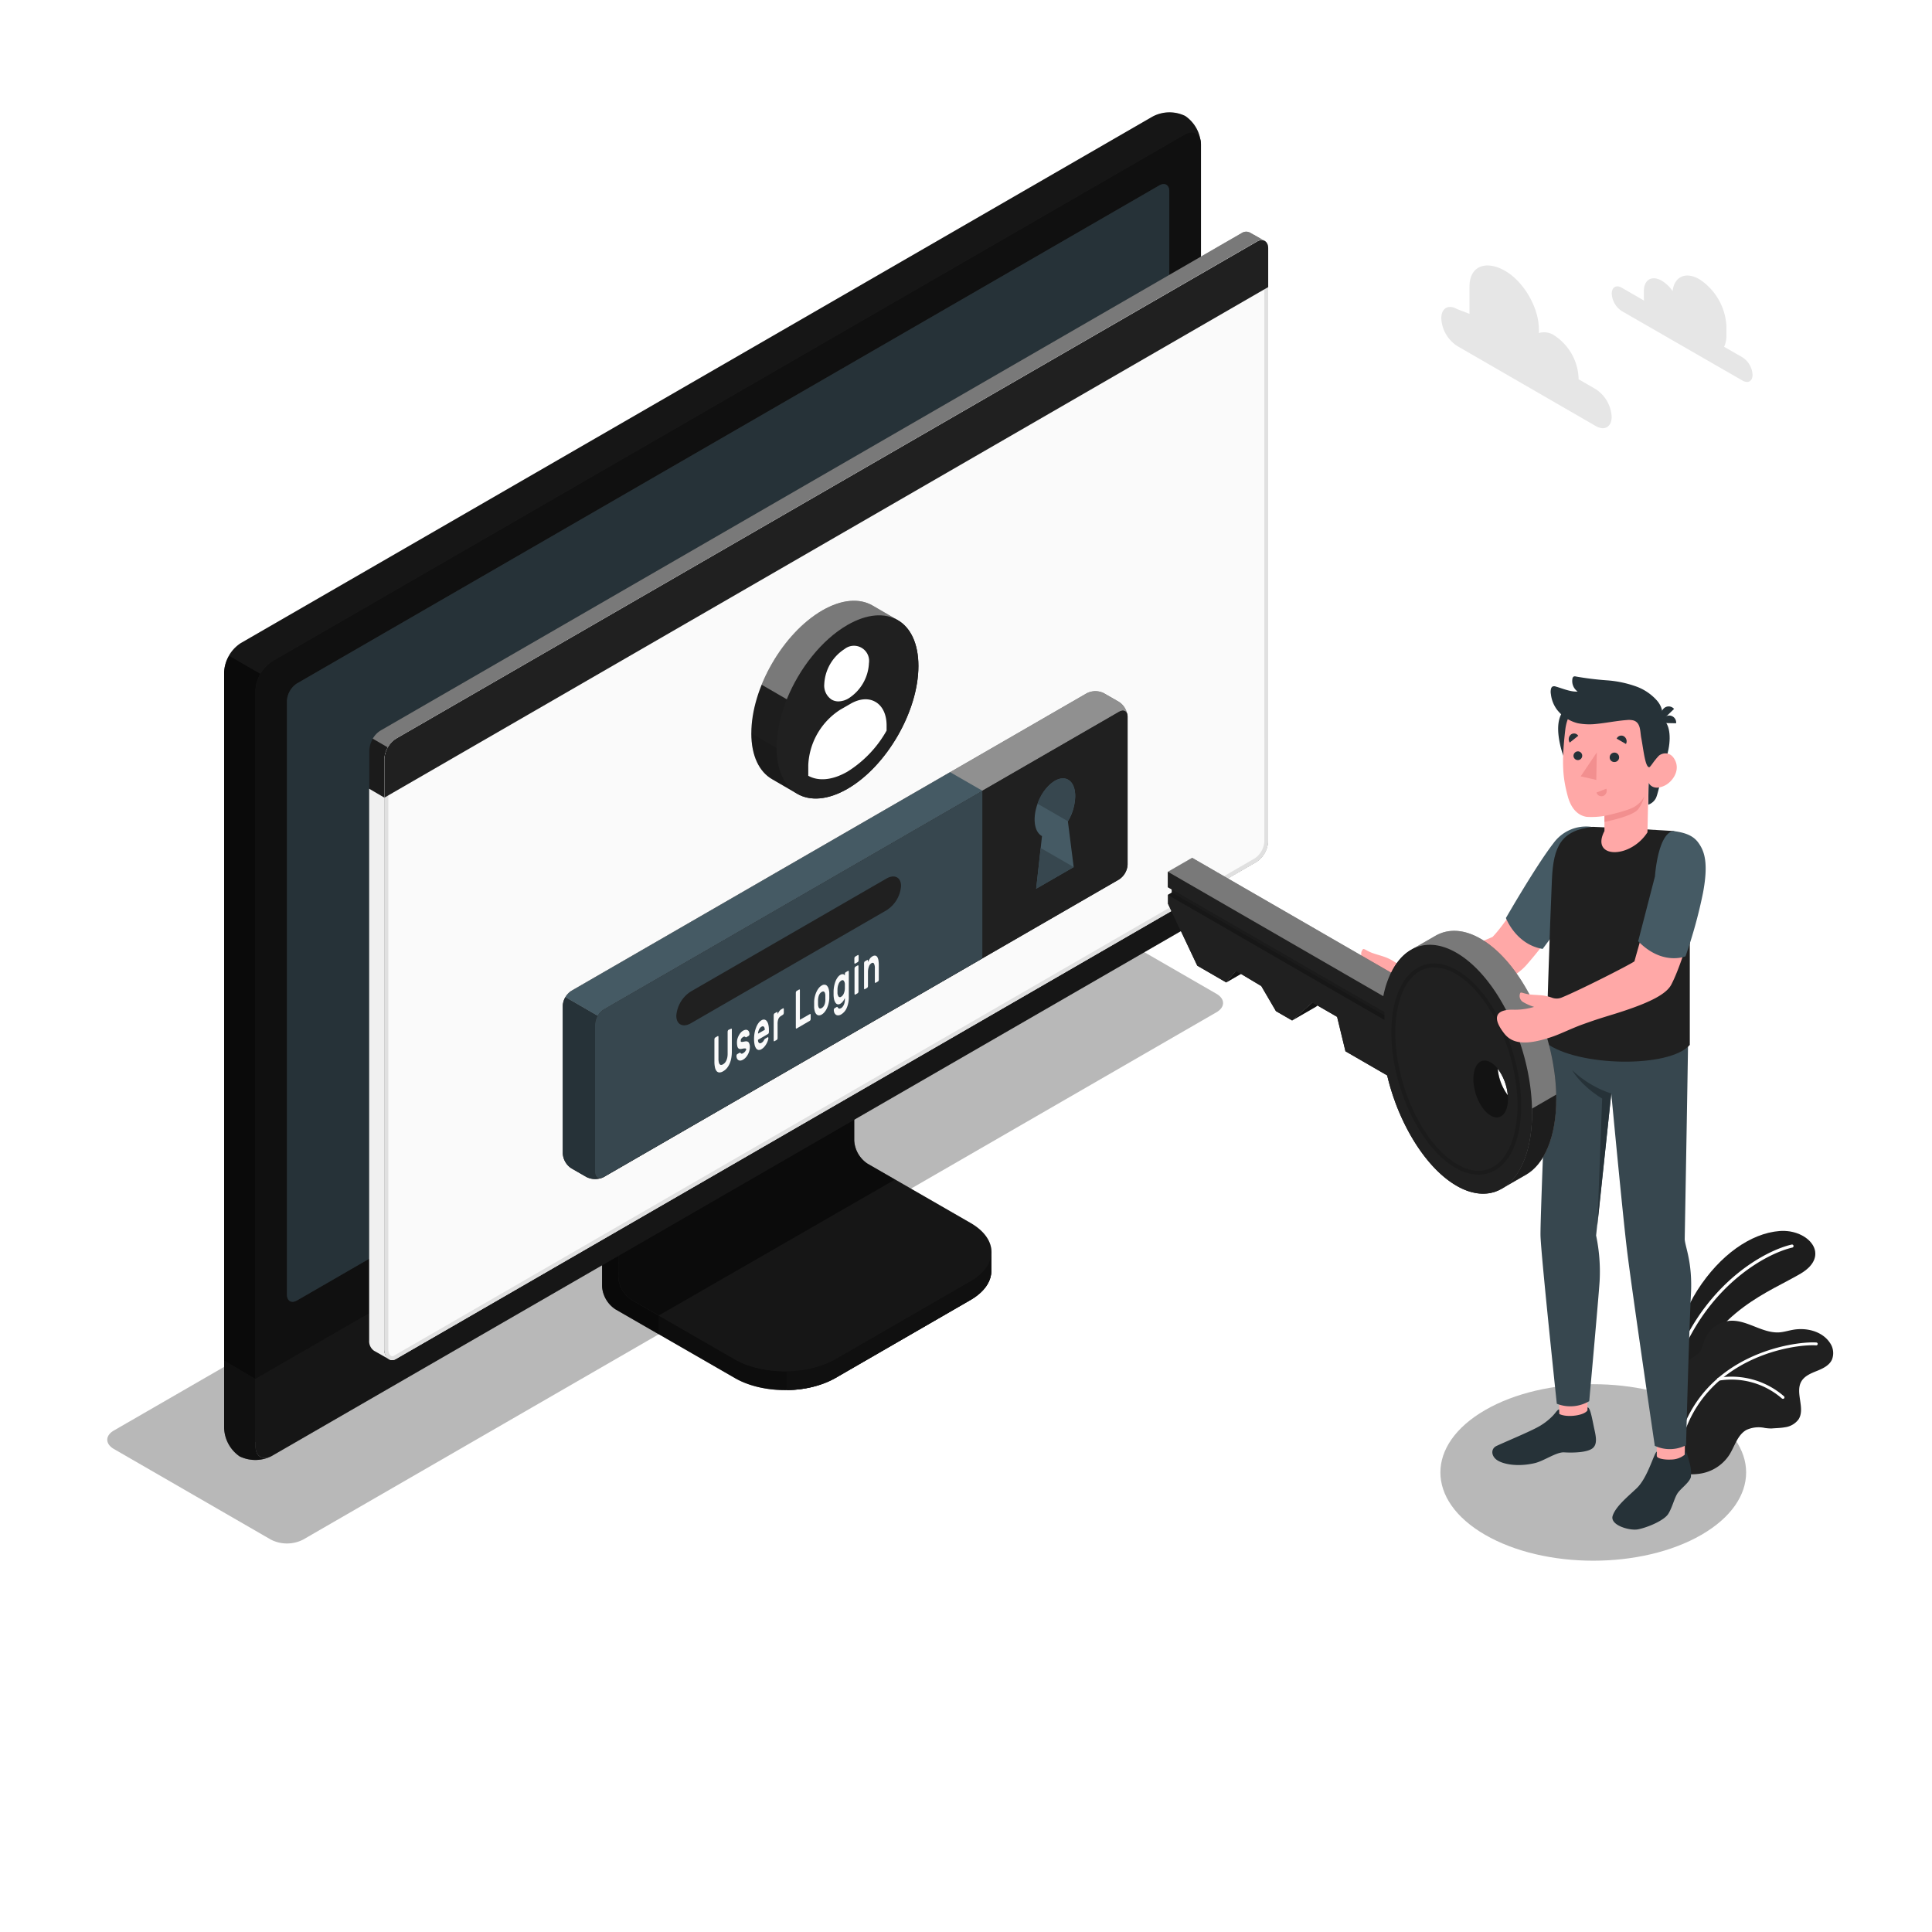 <svg class="animated" id="freepik_stories-login" xmlns="http://www.w3.org/2000/svg" viewBox="0 0 500 500" version="1.1"
>
    <style>svg#freepik_stories-login:not(.animated) .animable {opacity: 0;}svg#freepik_stories-login.animated
        #freepik--Clouds--inject-34 {animation: 1.5s Infinite linear floating;animation-delay: 0s;} @keyframes floating
        { 0% { opacity: 1; transform: translateY(0px); } 50% { transform: translateY(-10px); } 100% { opacity: 1;
        transform: translateY(0px); } }
    </style>
    <g id="freepik--Floor--inject-34" class="animable" style="transform-origin: 249.05px 350.02px;">
    </g>
    <g id="freepik--Shadow--inject-34" class="animable" style="transform-origin: 239.83px 318.325px; filter:blur(20px)">
        <path id="freepik--shadow--inject-34"
              d="M384.36,397.22c-15.45-8.92-15.45-23.38,0-32.3s40.5-8.92,55.95,0,15.45,23.38,0,32.3S399.81,406.14,384.36,397.22Z"
              style="fill: rgb(184, 184, 184); transform-origin: 412.335px 381.07px;" class="animable"></path>
        <path id="freepik--shadow--inject-34"
              d="M70.12,398.46,29.48,375c-2.29-1.32-2.29-3.47,0-4.79L265.87,233.73a9.17,9.17,0,0,1,8.29,0l40.65,23.46c2.29,1.32,2.29,3.47,0,4.79L78.42,398.46A9.19,9.19,0,0,1,70.12,398.46Z"
              style="fill: rgb(184, 184, 184); transform-origin: 172.145px 316.095px;" class="animable"></path>
    </g>
    <g id="freepik--Device--inject-34" class="animable" style="transform-origin: 184.405px 203.455px;">
        <g id="freepik--device--inject-34" class="animable" style="transform-origin: 184.405px 203.455px;">
            <path d="M216.2,356.64l34.94-20.2c3.6-2.08,5.4-4.8,5.4-7.53s0-4.86,0-4.86l-36.24-20.44a7.64,7.64,0,0,1-3.48-6V254.52l-61,35.26v43.07a7.7,7.7,0,0,0,3.48,6l30.84,17.76C197.32,360.8,209,360.8,216.2,356.64Z"
                  style="fill: #202020; transform-origin: 206.18px 307.138px;" id="elxq9nfr9iw3"
                  class="animable"></path>
            <g id="el2irvj6aj8b4">
                <g style="opacity: 0.6; transform-origin: 206.18px 307.138px;" class="animable" id="elldorx2yrn5i">
                    <path d="M216.2,356.64l34.94-20.2c3.6-2.08,5.4-4.8,5.4-7.53s0-4.86,0-4.86l-36.24-20.44a7.64,7.64,0,0,1-3.48-6V254.52l-61,35.26v43.07a7.7,7.7,0,0,0,3.48,6l30.84,17.76C197.32,360.8,209,360.8,216.2,356.64Z"
                          id="eluaacc3s7bu" class="animable" style="transform-origin: 206.18px 307.138px;"></path>
                </g>
            </g>
            <g id="elmvv8ck020po">
                <path d="M170.45,340.48v4.84l-11.18-6.45a7.67,7.67,0,0,1-3.47-6V289.78l11.62-6.71c.24,2.95.5,6,.75,9L160,296.77v33.65a7.63,7.63,0,0,0,3.48,6Z"
                      style="opacity: 0.3; transform-origin: 163.125px 314.195px;" class="animable"
                      id="el0qzzetwgru6b"></path>
            </g>
            <path d="M160,330.43a7.68,7.68,0,0,0,3.48,6l26.62,15.34c7.2,4.15,18.88,4.16,26.09,0l35-20.2c7.21-4.16,7.21-10.9,0-15.06l-26.64-15.34a7.69,7.69,0,0,1-3.47-6V261.51l-61,35.26Z"
                  style="fill: #202020; transform-origin: 208.299px 308.198px;" id="elt7uto8x4atc"
                  class="animable"></path>
            <g id="elhchg8sqbifd">
                <path d="M160,330.43a7.68,7.68,0,0,0,3.48,6l26.62,15.34c7.2,4.15,18.88,4.16,26.09,0l35-20.2c7.21-4.16,7.21-10.9,0-15.06l-26.64-15.34a7.69,7.69,0,0,1-3.47-6V261.51l-61,35.26Z"
                      style="opacity: 0.3; transform-origin: 208.299px 308.198px;" class="animable"
                      id="el9jowraqy23m"></path>
            </g>
            <g id="el2tajl6a694e">
                <path d="M231.6,305.28h0l-7.09-4.09a7.69,7.69,0,0,1-3.47-6V261.51l-61,35.26v33.66a7.68,7.68,0,0,0,3.48,6l7,4Z"
                      style="opacity: 0.5; transform-origin: 195.82px 300.97px;" class="animable"
                      id="eltcfwcizmp7"></path>
            </g>
            <path d="M256.55,324.06v4.86c0,2.73-1.81,5.44-5.4,7.53l-35,20.19a26.23,26.23,0,0,1-12.45,3.09v-4.84a26.23,26.23,0,0,0,12.45-3.09l35-20.21C254.74,329.52,256.55,326.79,256.55,324.06Z"
                  style="fill: #202020; transform-origin: 230.125px 341.895px;" id="elklstpjhvox"
                  class="animable"></path>
            <g id="ellp3bkf56hu">
                <path d="M256.55,324.06v4.86c0,2.73-1.81,5.44-5.4,7.53l-35,20.19a26.23,26.23,0,0,1-12.45,3.09v-4.84a26.23,26.23,0,0,0,12.45-3.09l35-20.21C254.74,329.52,256.55,326.79,256.55,324.06Z"
                      style="opacity: 0.5; transform-origin: 230.125px 341.895px;" class="animable"
                      id="elnrixlcr2njp"></path>
            </g>
            <path d="M62,372.26a9.35,9.35,0,0,0,8.43-.15l236-136.25a9.62,9.62,0,0,0,4.35-7.53V37.41A9.32,9.32,0,0,0,306.72,30a9.3,9.3,0,0,0-8.42.16L62.3,166.45A9.58,9.58,0,0,0,58,174V364.89A9.32,9.32,0,0,0,62,372.26Z"
                  style="fill: #202020; transform-origin: 184.39px 201.131px;" id="elryq3pwofw8d"
                  class="animable"></path>
            <path d="M70.46,372.1l236-136.25a9.59,9.59,0,0,0,4.35-7.53V37.41c0-2.77-1.95-3.9-4.35-2.51l-236,136.25a9.61,9.61,0,0,0-4.35,7.53V369.59C66.11,372.36,68.06,373.49,70.46,372.1Z"
                  style="fill: #202020; transform-origin: 188.46px 203.5px;" id="ela5ynr5s6md" class="animable"></path>
            <g id="elcutd2t0eyld">
                <path d="M70.46,372.1l236-136.25a9.59,9.59,0,0,0,4.35-7.53V37.41c0-2.77-1.95-3.9-4.35-2.51l-236,136.25a9.61,9.61,0,0,0-4.35,7.53V369.59C66.11,372.36,68.06,373.49,70.46,372.1Z"
                      style="opacity: 0.5; transform-origin: 188.46px 203.5px;" class="animable"
                      id="elg2pmxee97c"></path>
            </g>
            <path d="M69.82,377.06A9.34,9.34,0,0,1,62,376.9,9.32,9.32,0,0,1,58,369.51V352.13l8.15,4.72v17.38C66.1,376.76,67.71,377.91,69.82,377.06Z"
                  style="fill: #202020; transform-origin: 63.91px 364.985px;" id="el5frnsveen9t"
                  class="animable"></path>
            <g id="eltd34wqnvgie">
                <path d="M69.82,377.06A9.34,9.34,0,0,1,62,376.9,9.32,9.32,0,0,1,58,369.51V352.13l8.15,4.72v17.38C66.1,376.76,67.71,377.91,69.82,377.06Z"
                      style="opacity: 0.5; transform-origin: 63.91px 364.985px;" class="animable"
                      id="elff5q8gdief8"></path>
            </g>
            <path d="M66.1,356.85v17.38c0,2.77,2,3.89,4.35,2.51l236-136.25A9.62,9.62,0,0,0,310.8,233V215.54Z"
                  style="fill: #202020; transform-origin: 188.45px 296.435px;" id="elrt1evyvpxr"
                  class="animable"></path>
            <g id="el6dphtc2o9p">
                <path d="M66.11,356.81v17.42c0,2.77,2,3.89,4.35,2.51l236-136.25A9.62,9.62,0,0,0,310.8,233V215.54Z"
                      style="opacity: 0.3; transform-origin: 188.455px 296.435px;" class="animable"
                      id="elumelklr3rii"></path>
            </g>
            <path d="M74.26,335V181.39a5.75,5.75,0,0,1,2.6-4.52L300,48c1.44-.83,2.61-.16,2.61,1.5V203.19a5.76,5.76,0,0,1-2.61,4.52L76.87,336.55C75.43,337.38,74.26,336.7,74.26,335Z"
                  style="fill: #202020; transform-origin: 188.435px 192.273px;" id="elh3j290sgjiv"
                  class="animable"></path>
            <path d="M74.26,335V181.39a5.75,5.75,0,0,1,2.6-4.52L300,48c1.44-.83,2.61-.16,2.61,1.5V203.19a5.76,5.76,0,0,1-2.61,4.52L76.87,336.55C75.43,337.38,74.26,336.7,74.26,335Z"
                  style="fill: rgb(38, 50, 56); transform-origin: 188.435px 192.273px;" id="el2mbyjju6ocs"
                  class="animable"></path>
            <path d="M188.45,291.73a9,9,0,0,0-4.08,7.06c0,2.6,1.83,3.66,4.08,2.36a9,9,0,0,0,4.08-7.07C192.53,291.48,190.7,290.43,188.45,291.73Z"
                  style="fill: #202020; transform-origin: 188.45px 296.439px;" id="elzo4rdbr82i"
                  class="animable"></path>
            <g id="elrka6a4k2mt">
                <path d="M67.39,174.38a9.25,9.25,0,0,0-1.29,4.29V356.85L58,352.13V174a8.9,8.9,0,0,1,1.28-4.3Z"
                      style="opacity: 0.7; transform-origin: 62.695px 263.275px;" class="animable"
                      id="el0s9qv2opfr7"></path>
            </g>
            <g id="el3dw4st24i84">
                <path d="M310.76,36.69c-.31-2.24-2.12-3-4.31-1.79l-236,136.25a8.94,8.94,0,0,0-3.07,3.23l-8.16-4.71a9,9,0,0,1,3.08-3.23L298.3,30.2a9.32,9.32,0,0,1,8.43-.16A9.37,9.37,0,0,1,310.76,36.69Z"
                      style="opacity: 0.3; transform-origin: 184.99px 101.745px;" class="animable"
                      id="el5cud2vyq2y"></path>
            </g>
        </g>
    </g>
    <g id="freepik--Window--inject-34" class="animable" style="transform-origin: 211.872px 205.98px;">
        <g id="freepik--window--inject-34" class="animable" style="transform-origin: 211.872px 205.98px;">
            <g id="freepik--window--inject-34" class="animable" style="transform-origin: 211.872px 205.98px;">
                <g id="freepik--window--inject-34" class="animable" style="transform-origin: 211.872px 205.98px;">
                    <path d="M323.49,60.19a2.16,2.16,0,0,0-2.22.17L98.59,189a6.71,6.71,0,0,0-3,5.27V346.94a3,3,0,0,0,1.29,2.65c.49.27,3.11,1.79,3.89,2.21a1.75,1.75,0,0,0,1.76-.1L325.16,223.06a6.71,6.71,0,0,0,3-5.27V64.33a2.1,2.1,0,0,0-.94-2C326.72,62,324.05,60.52,323.49,60.19Z"
                          style="fill: #202020; transform-origin: 211.879px 205.976px;" id="elxvamb9shkqm"
                          class="animable"></path>
                    <path d="M102.48,191.16,325.17,62.57c1.68-1,3-.18,3,1.76V217.79a6.71,6.71,0,0,1-3,5.27L102.48,351.7c-1.68,1-3-.61-3-2.55V196.43A6.73,6.73,0,0,1,102.48,191.16Z"
                          style="fill: rgb(250, 250, 250); transform-origin: 213.825px 207.074px;" id="elfvcy3ahmoin"
                          class="animable"></path>
                    <path d="M326.53,63.15h0c.59,0,.68.74.68,1.18V217.79a5.68,5.68,0,0,1-2.55,4.4L102,350.83a1,1,0,0,1-.5.16c-.56,0-1-.86-1-1.84V196.43A5.74,5.74,0,0,1,103,192L325.67,63.43a1.77,1.77,0,0,1,.86-.28m0-1a2.8,2.8,0,0,0-1.36.42L102.48,191.16a6.73,6.73,0,0,0-3,5.27V349.15c0,1.54.86,2.84,2,2.84a2,2,0,0,0,1-.29L325.16,223.06a6.71,6.71,0,0,0,3-5.27V64.33c0-1.38-.68-2.18-1.68-2.18Z"
                          style="fill: rgb(224, 224, 224); transform-origin: 213.82px 207.07px;" id="el2g96inytnvw"
                          class="animable"></path>
                    <path d="M96.82,349.59c.33.17,2.7,1.52,3.74,2.12a3.11,3.11,0,0,1-1.12-2.56V206.4l-3.9-2.28V346.94A3,3,0,0,0,96.82,349.59Z"
                          style="fill: rgb(240, 240, 240); transform-origin: 98.047px 277.915px;" id="ellrkprr46jf"
                          class="animable"></path>
                    <path d="M328.21,64.3c0-1.92-1.37-2.7-3-1.73L102.48,191.16a6.73,6.73,0,0,0-3,5.27v10L328.21,74.3Z"
                          style="fill: #202020; transform-origin: 213.845px 134.291px;" id="elc1vve99w68t"
                          class="animable"></path>
                    <g id="elkfotuo9x4p">
                        <g style="opacity: 0.4; transform-origin: 211.84px 126.687px;" class="animable"
                           id="elua5zinq0lpe">
                            <path d="M325.17,62.57,102.48,191.15a6.25,6.25,0,0,0-2.14,2.27l-3.87-2.25A6,6,0,0,1,98.59,189L321.27,60.36a2.16,2.16,0,0,1,2.22-.18c.54.34,3.07,1.77,3.72,2.12A2.2,2.2,0,0,0,325.17,62.57Z"
                                  style="fill: rgb(255, 255, 255); transform-origin: 211.84px 126.687px;"
                                  id="elwrv1h2bvvib" class="animable"></path>
                        </g>
                    </g>
                    <g id="elr3hf1bsoo2s">
                        <path d="M95.54,204.13v-9.91a6.25,6.25,0,0,1,.93-3.05l3.88,2.24a6.08,6.08,0,0,0-.91,3v10Z"
                              style="opacity: 0.15; transform-origin: 97.945px 198.79px;" class="animable"
                              id="eluzgjj85tns"></path>
                    </g>
                </g>
            </g>
            <path d="M281.25,179.42l-133.37,77a4.91,4.91,0,0,0-2.23,3.85v38.24a4.91,4.91,0,0,0,2.23,3.85l3.89,2.24a4.94,4.94,0,0,0,4.46,0l133.35-77a4.93,4.93,0,0,0,2.23-3.86l0-38.25a4.91,4.91,0,0,0-2.23-3.85l-3.9-2.24A4.91,4.91,0,0,0,281.25,179.42Z"
                  style="fill: #202020; transform-origin: 218.73px 242.007px;" id="elk2fa4a271d"
                  class="animable"></path>
            <g id="el5y4z38y4059">
                <path d="M291.81,185.15c-.16-1.15-1.09-1.57-2.21-.92l-133.37,77a4.49,4.49,0,0,0-1.57,1.66l-8.35-4.82a4.57,4.57,0,0,1,1.56-1.64l133.38-77a4.91,4.91,0,0,1,4.45,0l3.9,2.24A5,5,0,0,1,291.81,185.15Z"
                      style="fill: rgb(255, 255, 255); opacity: 0.5; transform-origin: 219.06px 220.893px;"
                      class="animable" id="elm4k5ve2069"></path>
            </g>
            <path d="M155.85,304.79a5,5,0,0,1-4.07-.18l-3.9-2.24a4.93,4.93,0,0,1-2.23-3.85V260.28a4.63,4.63,0,0,1,.66-2.21l8.35,4.82a4.48,4.48,0,0,0-.66,2.19v38.25C154,304.6,154.8,305.19,155.85,304.79Z"
                  style="fill: rgb(38, 50, 56); transform-origin: 150.75px 281.604px;" id="elrylqnp0yhdc"
                  class="animable"></path>
            <path d="M156.23,261.23l133.37-77c1.23-.71,2.23-.14,2.23,1.28l0,38.25a4.93,4.93,0,0,1-2.23,3.86l-133.35,77c-1.23.71-2.23.13-2.23-1.29V265.09A4.93,4.93,0,0,1,156.23,261.23Z"
                  style="fill: #202020; transform-origin: 222.925px 244.424px;" id="el2u70z4szt4t"
                  class="animable"></path>
            <path d="M245.89,199.84l-98,56.59a4.57,4.57,0,0,0-1.56,1.64l8.35,4.82a4.49,4.49,0,0,1,1.57-1.66l98-56.58Z"
                  style="fill: rgb(69, 90, 100); transform-origin: 200.29px 231.365px;" id="elowmjpa1eqhr"
                  class="animable"></path>
            <path d="M254.23,204.65l-98,56.58a4.93,4.93,0,0,0-2.23,3.86v38.23c0,1.42,1,2,2.23,1.29l98-56.58Z"
                  style="fill: rgb(55, 71, 79); transform-origin: 204.115px 254.782px;" id="elmkl1kyqtafc"
                  class="animable"></path>
            <path d="M178.83,256.57l50.57-29.19c2.09-1.21,3.79-.35,3.79,1.92a8.13,8.13,0,0,1-3.8,6.3l-50.56,29.2c-2.09,1.21-3.8.35-3.8-1.92A8.16,8.16,0,0,1,178.83,256.57Z"
                  style="fill: #202020; transform-origin: 204.11px 246.09px;" id="elucdxbsu180g"
                  class="animable"></path>
            <path d="M189.19,266.24a.1.1,0,0,1,.15,0,.37.37,0,0,1,.06.23v5.69a9.54,9.54,0,0,1-.14,1.64,6.35,6.35,0,0,1-.42,1.44,5.11,5.11,0,0,1-.7,1.18,3.67,3.67,0,0,1-1,.83,1.85,1.85,0,0,1-1,.3,1,1,0,0,1-.7-.37,2.25,2.25,0,0,1-.42-1,6.91,6.91,0,0,1-.13-1.47v-5.7a.72.72,0,0,1,.06-.29.36.36,0,0,1,.15-.2l.63-.37a.11.11,0,0,1,.15,0,.35.35,0,0,1,.06.23v5.62a3.79,3.79,0,0,0,.09.92,1,1,0,0,0,.24.52.45.45,0,0,0,.37.16,1,1,0,0,0,.48-.16,2.16,2.16,0,0,0,.48-.39,2.37,2.37,0,0,0,.38-.6,3.77,3.77,0,0,0,.25-.8,5.28,5.28,0,0,0,.08-1v-5.63a.73.73,0,0,1,.07-.29.36.36,0,0,1,.15-.2Z"
                  style="fill: rgb(250, 250, 250); transform-origin: 187.145px 271.878px;" id="el5kx5yeeovxh"
                  class="animable"></path>
            <path d="M193.11,271.62a.36.36,0,0,0-.05-.21.22.22,0,0,0-.19-.07,1.37,1.37,0,0,0-.37,0l-.58.11a1.18,1.18,0,0,1-.57,0,.69.69,0,0,1-.36-.27,1.43,1.43,0,0,1-.19-.53,4.52,4.52,0,0,1,0-1.62,4.49,4.49,0,0,1,.32-.89,4.32,4.32,0,0,1,.5-.8,2.51,2.51,0,0,1,.68-.59,1.73,1.73,0,0,1,.69-.24.84.84,0,0,1,.51.11.83.83,0,0,1,.33.38,1.59,1.59,0,0,1,.13.59.49.49,0,0,1-.06.29.36.36,0,0,1-.15.2l-.6.35a.18.18,0,0,1-.18,0l-.13-.1a.33.33,0,0,0-.18-.07.82.82,0,0,0-.36.13,1.54,1.54,0,0,0-.41.36.87.87,0,0,0-.18.55.63.63,0,0,0,0,.23.23.23,0,0,0,.17.1,1,1,0,0,0,.33,0l.56-.1c.47-.09.79,0,1,.26a2.1,2.1,0,0,1,.29,1.23,3.51,3.51,0,0,1-.12.88,4.27,4.27,0,0,1-.34.9,3.8,3.8,0,0,1-.55.82,2.83,2.83,0,0,1-.73.61,1.63,1.63,0,0,1-.73.25.9.9,0,0,1-.53-.15.92.92,0,0,1-.34-.43,1.5,1.5,0,0,1-.12-.6.54.54,0,0,1,.06-.3.36.36,0,0,1,.15-.2l.6-.35c.08,0,.14-.05.18,0l.13.14a.3.3,0,0,0,.21.1.64.64,0,0,0,.39-.13,1.87,1.87,0,0,0,.48-.39,1.24,1.24,0,0,0,.17-.27A.6.6,0,0,0,193.11,271.62Z"
                  style="fill: rgb(250, 250, 250); transform-origin: 192.332px 270.493px;" id="elpm4q5rxdh6g"
                  class="animable"></path>
            <path d="M195.15,268.91a8.93,8.93,0,0,1,.13-1.55,7.46,7.46,0,0,1,.39-1.41,4.8,4.8,0,0,1,.6-1.15,2.57,2.57,0,0,1,.8-.75,1.09,1.09,0,0,1,.79-.17,1,1,0,0,1,.6.41,2.5,2.5,0,0,1,.39.9,5.58,5.58,0,0,1,.14,1.28v.62a.6.6,0,0,1-.07.3.36.36,0,0,1-.15.2l-2.6,1.51a1.56,1.56,0,0,0,.07.52.65.65,0,0,0,.2.29.42.42,0,0,0,.29.09.82.82,0,0,0,.34-.12,1.45,1.45,0,0,0,.4-.32,1.83,1.83,0,0,0,.26-.38,2.65,2.65,0,0,1,.14-.23.64.64,0,0,1,.15-.13l.62-.36a.12.12,0,0,1,.15,0,.28.28,0,0,1,.06.23,1.93,1.93,0,0,1-.12.57,4.34,4.34,0,0,1-.34.8,4.59,4.59,0,0,1-.56.82,3,3,0,0,1-.76.65,1.21,1.21,0,0,1-.8.19,1,1,0,0,1-.6-.42,2.65,2.65,0,0,1-.39-1A6.8,6.8,0,0,1,195.15,268.91Zm1.92-3.19a1.17,1.17,0,0,0-.39.34,1.92,1.92,0,0,0-.27.46,3.39,3.39,0,0,0-.17.51,3.27,3.27,0,0,0-.07.48l1.76-1a2.9,2.9,0,0,0-.06-.41.66.66,0,0,0-.14-.33.38.38,0,0,0-.26-.16A.6.6,0,0,0,197.07,265.72Z"
                  style="fill: rgb(250, 250, 250); transform-origin: 197.07px 267.796px;" id="elxs7w23pis3s"
                  class="animable"></path>
            <path d="M202.13,262.93a1.61,1.61,0,0,0-.68.76,3.44,3.44,0,0,0-.21,1.32v3.61a.73.73,0,0,1-.06.3.36.36,0,0,1-.15.2l-.59.34a.1.1,0,0,1-.15,0,.37.37,0,0,1-.06-.23v-6.47a.8.8,0,0,1,.06-.3.41.41,0,0,1,.15-.2l.59-.34a.11.11,0,0,1,.15,0,.32.32,0,0,1,.06.22v.32a4.12,4.12,0,0,1,.44-.76,1.82,1.82,0,0,1,.6-.53l.36-.21a.1.1,0,0,1,.14,0,.37.37,0,0,1,.07.23v.91a.73.73,0,0,1-.07.3.41.41,0,0,1-.14.2Z"
                  style="fill: rgb(250, 250, 250); transform-origin: 201.54px 265.213px;" id="ellz1y9z0acl"
                  class="animable"></path>
            <path d="M209.59,262.45a.1.1,0,0,1,.15,0,.37.37,0,0,1,.06.23v1a.8.8,0,0,1-.06.3.52.52,0,0,1-.15.19l-3.42,2a.11.11,0,0,1-.15,0,.34.34,0,0,1-.06-.22v-9a.8.8,0,0,1,.06-.3.38.38,0,0,1,.15-.19l.63-.37a.11.11,0,0,1,.15,0,.34.34,0,0,1,.06.22v7.61Z"
                  style="fill: rgb(250, 250, 250); transform-origin: 207.88px 261.13px;" id="elcj08ho3czlt"
                  class="animable"></path>
            <path d="M212.66,255.05a1.2,1.2,0,0,1,.77-.21.92.92,0,0,1,.61.3,1.92,1.92,0,0,1,.4.74,4.28,4.28,0,0,1,.18,1.09c0,.08,0,.19,0,.32v.77c0,.12,0,.23,0,.32a7,7,0,0,1-.18,1.29,6.26,6.26,0,0,1-.4,1.2,4.46,4.46,0,0,1-.61,1,2.76,2.76,0,0,1-.77.69,1.31,1.31,0,0,1-.78.21.91.91,0,0,1-.6-.3,1.7,1.7,0,0,1-.4-.73,4.28,4.28,0,0,1-.18-1.09c0-.08,0-.18,0-.31v-.77c0-.13,0-.24,0-.32a6.35,6.35,0,0,1,.17-1.3,6.62,6.62,0,0,1,.41-1.21,4.83,4.83,0,0,1,.6-1A2.66,2.66,0,0,1,212.66,255.05Zm.94,2.58a2,2,0,0,0-.11-.65.62.62,0,0,0-.22-.32.43.43,0,0,0-.29-.07.87.87,0,0,0-.32.13,1.41,1.41,0,0,0-.32.24,1.79,1.79,0,0,0-.29.4,2.19,2.19,0,0,0-.22.58,4,4,0,0,0-.12.78c0,.08,0,.17,0,.28v.71c0,.11,0,.2,0,.26a2.36,2.36,0,0,0,.12.65.61.61,0,0,0,.22.32.37.37,0,0,0,.29.06.9.9,0,0,0,.32-.12,1.67,1.67,0,0,0,.32-.24,2.17,2.17,0,0,0,.29-.4,2.6,2.6,0,0,0,.22-.58,3.57,3.57,0,0,0,.11-.78,2.18,2.18,0,0,0,0-.28v-.7A2.1,2.1,0,0,0,213.6,257.63Z"
                  style="fill: rgb(250, 250, 250); transform-origin: 212.66px 258.804px;" id="elop4o5e37szf"
                  class="animable"></path>
            <path d="M217.68,260.9a1.42,1.42,0,0,0,.34-.29,2.45,2.45,0,0,0,.31-.46,3.08,3.08,0,0,0,.23-.63,3,3,0,0,0,.09-.75v-.51c0,.1-.1.22-.17.36a3,3,0,0,1-.24.42,4,4,0,0,1-.34.4,1.76,1.76,0,0,1-.43.33.92.92,0,0,1-.71.14,1,1,0,0,1-.54-.41,2.72,2.72,0,0,1-.35-.84,5.75,5.75,0,0,1-.14-1.15c0-.13,0-.29,0-.48s0-.35,0-.49a8.45,8.45,0,0,1,.14-1.31,7.89,7.89,0,0,1,.35-1.25,5,5,0,0,1,.54-1,2.28,2.28,0,0,1,.71-.68,1.41,1.41,0,0,1,.43-.17.93.93,0,0,1,.34,0,.62.62,0,0,1,.24.13.91.91,0,0,1,.17.17v-.32a.8.8,0,0,1,.06-.3.38.38,0,0,1,.15-.19l.59-.35a.11.11,0,0,1,.15,0,.37.37,0,0,1,.07.23V258a6.86,6.86,0,0,1-.53,2.84,3.63,3.63,0,0,1-1.46,1.7,1.54,1.54,0,0,1-.74.23,1,1,0,0,1-.59-.15,1.35,1.35,0,0,1-.4-.48,2,2,0,0,1-.16-.72.54.54,0,0,1,.06-.3.36.36,0,0,1,.15-.2l.53-.3a.13.13,0,0,1,.19,0,1,1,0,0,1,.13.17.47.47,0,0,0,.28.22C217.25,261.1,217.43,261,217.68,260.9Zm-.94-4.85q0,.4,0,.78a1.7,1.7,0,0,0,.32,1.12.49.49,0,0,0,.64,0,1.72,1.72,0,0,0,.65-.78,3.62,3.62,0,0,0,.3-1.32c0-.15,0-.33,0-.54s0-.39,0-.52a1.53,1.53,0,0,0-.3-1,.48.48,0,0,0-.65,0,1.73,1.73,0,0,0-.64.77A3.83,3.83,0,0,0,216.74,256.05Z"
                  style="fill: rgb(250, 250, 250); transform-origin: 217.701px 257.006px;" id="eletgihvp6vkr"
                  class="animable"></path>
            <path d="M222,247.17a.11.11,0,0,1,.14,0,.32.32,0,0,1,.07.23v1.09a.66.66,0,0,1-.07.3.43.43,0,0,1-.14.19l-.67.39a.1.1,0,0,1-.15,0,.29.29,0,0,1-.07-.22v-1.09a.66.66,0,0,1,.07-.3.38.38,0,0,1,.15-.19Zm.17,9.39a.72.72,0,0,1-.06.29.49.49,0,0,1-.15.2l-.6.34a.09.09,0,0,1-.14,0,.32.32,0,0,1-.07-.23v-6.47a.66.66,0,0,1,.07-.3.47.47,0,0,1,.14-.2l.6-.34a.11.11,0,0,1,.15,0,.34.34,0,0,1,.06.22Z"
                  style="fill: rgb(250, 250, 250); transform-origin: 221.66px 252.284px;" id="ely3lnglbxpsl"
                  class="animable"></path>
            <path d="M227.43,253.51a.8.8,0,0,1-.06.3.38.38,0,0,1-.15.19l-.6.35a.1.1,0,0,1-.14,0,.32.32,0,0,1-.07-.23v-3.52a2.45,2.45,0,0,0-.22-1.21c-.14-.25-.36-.29-.67-.11a1.64,1.64,0,0,0-.65.87,4.2,4.2,0,0,0-.24,1.47v3.53a.8.8,0,0,1-.06.3.36.36,0,0,1-.15.2l-.59.34a.1.1,0,0,1-.15,0,.32.32,0,0,1-.06-.22v-6.47a.73.73,0,0,1,.06-.3.36.36,0,0,1,.15-.2l.59-.34a.1.1,0,0,1,.15,0,.37.37,0,0,1,.06.23V249a5.15,5.15,0,0,1,.48-.87,1.88,1.88,0,0,1,.65-.61,1.09,1.09,0,0,1,.79-.2.81.81,0,0,1,.52.41,2.54,2.54,0,0,1,.28.87,9,9,0,0,1,.08,1.2Z"
                  style="fill: rgb(250, 250, 250); transform-origin: 225.524px 251.667px;" id="el623ry4c6oup"
                  class="animable"></path>
            <path d="M277.87,224.4,268.16,230l1.51-13.62c-1.17-.62-1.91-2.13-1.91-4.3,0-3.87,2.36-8.36,5.26-10s5.25.1,5.25,4a13.26,13.26,0,0,1-1.9,6.5Z"
                  style="fill: rgb(69, 90, 100); transform-origin: 273.015px 215.732px;" id="elzd0h0xtwf7m"
                  class="animable"></path>
            <polygon points="277.88 224.4 269.33 219.47 268.16 230.01 277.88 224.4"
                     style="fill: rgb(55, 71, 79); transform-origin: 273.02px 224.74px;" id="eljhp860euv1"
                     class="animable"></polygon>
            <path d="M273,202.05a11.45,11.45,0,0,0-4.48,5.95l7.83,4.52h0a13.26,13.26,0,0,0,1.9-6.5C278.27,202.15,275.92,200.38,273,202.05Z"
                  style="fill: rgb(55, 71, 79); transform-origin: 273.385px 206.971px;" id="elbe2cmo8wk06"
                  class="animable"></path>
            <path d="M225.8,156.7c-3.33-1.92-7.92-1.65-13,1.28-10.14,5.86-18.36,20.09-18.36,31.8,0,5.88,2.08,10,5.42,11.9l6.47,3.76c3.32,1.92,7.91,1.64,13-1.29,10.14-5.85,18.36-20.09,18.36-31.8,0-5.85-2.06-10-5.38-11.87"
                  style="fill: #202020; transform-origin: 216.065px 181.068px;" id="el9r7bvza91in"
                  class="animable"></path>
            <path d="M219.32,161.75c-10.14,5.86-18.36,20.1-18.36,31.8s8.22,16.46,18.36,10.6,18.37-20.09,18.36-31.8S229.45,155.9,219.32,161.75Z"
                  style="fill: #202020; transform-origin: 219.32px 182.951px;" id="elrnkft9jgolh"
                  class="animable"></path>
            <path d="M229.45,187.73v1.34a29.53,29.53,0,0,1-10.13,10.62c-3.95,2.27-7.52,2.52-10.14,1.07V198a18,18,0,0,1,8.26-14.31l2.67-1.54c2.36-1.36,4.66-1.54,6.46-.49S229.45,184.92,229.45,187.73Z"
                  style="fill: #202020; transform-origin: 219.315px 191.324px;" id="elmvj1lpxonx"
                  class="animable"></path>
            <g id="el492vnl8fmt2">
                <path d="M225.8,156.7l6.5,3.78c-3.32-1.93-7.91-1.66-13,1.27-6.64,3.84-12.46,11.27-15.68,19.23l-6.51-3.77c3.23-8,9-15.39,15.68-19.23C217.89,155.06,222.48,154.78,225.8,156.7Z"
                      style="fill: rgb(255, 255, 255); opacity: 0.4; transform-origin: 214.705px 168.229px;"
                      class="animable" id="elhhblcg2fg"></path>
            </g>
            <g id="el3mzee2zm1v2">
                <path d="M206.1,205.29l-6.23-3.61c-3.34-1.9-5.42-6-5.42-11.9l6.51,3.78C201,199.26,202.92,203.32,206.1,205.29Z"
                      style="opacity: 0.2; transform-origin: 200.275px 197.535px;" class="animable"
                      id="ele1apszxunz4"></path>
            </g>
            <g id="ellcmynhk4fz">
                <path d="M197.13,177.21l6.51,3.77A34.11,34.11,0,0,0,201,193.55h0l-6.51-3.78A34.23,34.23,0,0,1,197.13,177.21Z"
                      style="opacity: 0.1; transform-origin: 199.065px 185.38px;" class="animable"
                      id="elk782kf2kmt"></path>
            </g>
            <path d="M217,181.52a3.49,3.49,0,0,1-1.77-.46,4.33,4.33,0,0,1-1.91-4,11.42,11.42,0,0,1,5.24-9.08h0a3.92,3.92,0,0,1,6.32,3.66,11.44,11.44,0,0,1-5.24,9.08A5.29,5.29,0,0,1,217,181.52Z"
                  style="fill: rgb(255, 255, 255); transform-origin: 219.114px 174.322px;" id="elf93ntblibxs"
                  class="animable"></path>
            <path d="M226.57,181.65c-1.8-1.05-4.1-.87-6.46.49l-2.67,1.54A18,18,0,0,0,209.18,198v2.77c2.62,1.45,6.19,1.2,10.14-1.07a29.53,29.53,0,0,0,10.13-10.62v-1.34C229.45,184.92,228.41,182.71,226.57,181.65Z"
                  style="fill: rgb(255, 255, 255); transform-origin: 219.315px 191.324px;" id="elzvexwgnl5q"
                  class="animable"></path>
        </g>
    </g>
    <g id="freepik--Plants--inject-34" class="animable animator-active" style="transform-origin: 453.289px 350.05px;">
        <g id="freepik--plants--inject-34" class="animable" style="transform-origin: 453.289px 350.05px;">
            <path d="M432.15,354.65s1.33-11.68,7.14-20.75,13.79-14.72,21.24-15.31,13.47,6.27,5.5,11-22.13,9.51-28.65,27.11Z"
                  style="fill: #202020; transform-origin: 450.976px 337.627px;" id="eln6a1xle0ber"
                  class="animable"></path>
            <g id="elb8jq61xbprt">
                <path d="M432.15,354.65s1.33-11.68,7.14-20.75,13.79-14.72,21.24-15.31,13.47,6.27,5.5,11-22.13,9.51-28.65,27.11Z"
                      style="opacity: 0.1; transform-origin: 450.976px 337.627px;" class="animable"
                      id="elxsf53jpvuhk"></path>
            </g>
            <path d="M434.34,351.61l-.08,0a.4.4,0,0,1-.22-.52c7.86-19.35,22.82-27.44,29.64-29a.4.4,0,0,1,.18.78c-6.68,1.54-21.35,9.48-29.08,28.53A.39.39,0,0,1,434.34,351.61Z"
                  style="fill: rgb(255, 255, 255); transform-origin: 449.091px 336.85px;" id="elzt0txaxgjel"
                  class="animable"></path>
            <path d="M474.12,351.84c-.67,1.52-2.33,2.32-3.87,2.94s-3.22,1.29-4.06,2.73c-1.68,2.9,1.08,7-.72,9.81a5.24,5.24,0,0,1-3.56,2.06c-1.15.21-2.32.21-3.48.31a12.82,12.82,0,0,1-1.66-.13,7.57,7.57,0,0,0-4.81.51c-2.31,1.3-3,4.21-4.42,6.46a11,11,0,0,1-7.77,4.88c-1,.13-3,.32-4-.27a1.18,1.18,0,0,1-.22-.14l0,0c-.15-.16-.33-.37-.41-.48a.16.16,0,0,1,0-.07c-.41-1.51.26-3.07.29-4.63v-.28c-.07-1.81-.12-3.61-.16-5.41q-.13-5-.1-10c0-2.16-.24-4.52.68-6.55,1-2.24,3.52-2.29,4.47-4.48.38-.88.58-1.81.95-2.7a7.73,7.73,0,0,1,6.58-4.59c4.39-.22,8.32,3.33,12.71,3,1.13-.09,2.24-.44,3.36-.64,3.55-.67,7.66.34,9.66,3.35A4.61,4.61,0,0,1,474.12,351.84Z"
                  style="fill: #202020; transform-origin: 454.718px 361.673px;" id="elnocm4haj96"
                  class="animable"></path>
            <path d="M434.7,373.52h0a.38.38,0,0,1-.26-.46c6.06-22.74,30-26,35.63-25.62a.37.37,0,0,1,.35.4.38.38,0,0,1-.4.34c-5.49-.39-28.93,2.82-34.86,25.08A.38.38,0,0,1,434.7,373.52Z"
                  style="fill: rgb(255, 255, 255); transform-origin: 452.425px 360.472px;" id="ela3e3zrs6gu"
                  class="animable"></path>
            <path d="M461.33,362a.35.35,0,0,1-.2-.1,19.9,19.9,0,0,0-16.31-4.59.39.39,0,0,1-.42-.32.38.38,0,0,1,.31-.43,20.71,20.71,0,0,1,17,4.81.37.37,0,0,1,0,.53A.34.34,0,0,1,461.33,362Z"
                  style="fill: rgb(255, 255, 255); transform-origin: 453.109px 359.15px;" id="elsxchzrjxyjs"
                  class="animable"></path>
        </g>
    </g>
    <g id="freepik--Clouds--inject-34" class="animable" style="transform-origin: 413.28px 89.76px;">
        <g id="freepik--clouds--inject-34" class="animable" style="transform-origin: 413.28px 89.76px;">
            <path d="M377.12,80l3.18,1.22v-7c0-5.56,4.43-6.89,9.24-4.11h0c4.82,2.78,8.72,9.53,8.72,15.09v1a4.65,4.65,0,0,1,4,.62h0a13.86,13.86,0,0,1,6.27,10.87v.46l4.44,2.56a9.14,9.14,0,0,1,4.13,7.15c0,2.64-1.85,3.71-4.13,2.39L377.12,89.54A9.09,9.09,0,0,1,373,82.39C373,79.76,374.83,78.69,377.12,80Z"
                  style="fill: rgb(230, 230, 230); transform-origin: 395.05px 89.76px;" id="eluhbh8vsibqa"
                  class="animable"></path>
            <path d="M419.71,74.46l5.77,3.33a6.47,6.47,0,0,1-.05-.76V75.36c0-3,2.08-4.18,4.66-2.69a9,9,0,0,1,2.78,2.67c.42-3.74,3.36-5.13,6.92-3.08a15.45,15.45,0,0,1,7,12.09v2.5a6.59,6.59,0,0,1-.59,2.9L451,92.51A5.74,5.74,0,0,1,453.56,97c0,1.65-1.16,2.32-2.59,1.5l-31.26-18A5.72,5.72,0,0,1,417.12,76C417.12,74.31,418.28,73.64,419.71,74.46Z"
                  style="fill: rgb(230, 230, 230); transform-origin: 435.34px 85.081px;" id="el2o47aw0oxzu"
                  class="animable"></path>
        </g>
    </g>
    <g id="freepik--Character--inject-34" class="animable" style="transform-origin: 371.816px 285.449px;">
        <g id="freepik--character--inject-34" class="animable" style="transform-origin: 371.816px 285.449px;">
            <path d="M397.37,226.23c-4.2,7.1-8.24,13.27-11.08,16.23-5.39,2.5-18.05,6.36-23,7a3.65,3.65,0,0,1-2.48-.58c-1.95-1.28-3.46-1.49-5.51-2.2-1.61-.55-2.29-1.32-2.59-1a1.83,1.83,0,0,0,.17,2.55,13.52,13.52,0,0,0,2.54,1.9,15,15,0,0,1-6.7.12c-4.29-1.13-6.31.93-3.41,5.59,1,1.66,5.12,4.33,13.4,3.61a75,75,0,0,0,8.81-1c7.94-1.7,16.77-3.34,22.2-5a14,14,0,0,0,5.28-3.66c9.13-10.41,12.16-17.83,16.16-24.57l-.34-11C404.34,214,400.88,220.29,397.37,226.23Z"
                  style="fill: rgb(255, 168, 167); transform-origin: 377.555px 236.892px;" id="el24u3gtnuruz"
                  class="animable"></path>
            <path d="M411.93,214a10.41,10.41,0,0,0-9.9,4.23c-4.44,5.69-12.3,19.35-12.3,19.35s2.57,6.85,9.51,8l11.15-15.06S415.67,220.06,411.93,214Z"
                  style="fill: rgb(69, 90, 100); transform-origin: 401.5px 229.739px;" id="elp00tq1p48za"
                  class="animable"></path>
            <rect x="428.77" y="367.54" width="7.27" height="12.96"
                  style="fill: rgb(255, 168, 167); transform-origin: 432.405px 374.02px;" id="elosi87og7qua"
                  class="animable"></rect>
            <polygon points="410.84 366.85 403.58 367.11 403.21 353.39 410.84 353.13 410.84 366.85"
                     style="fill: rgb(255, 168, 167); transform-origin: 407.025px 360.12px;" id="elolhfvhswri"
                     class="animable"></polygon>
            <path d="M437.06,255.35c0,7.22-1.06,65.39-1.06,65.39.16,2.08,2,5.92,1.63,13.91-.55,10.85-1.28,39.37-1.28,39.37a9.24,9.24,0,0,1-8.09.16s-5.9-40-7.2-50.71C419.92,314.08,417,283,417,283l-3.93,36.74a45.23,45.23,0,0,1,.9,12c-.34,5-2.68,30.88-2.68,30.88a9.61,9.61,0,0,1-8.39.67s-4.14-39-4.22-43.58c-.1-5.2,2.42-64.42,2.42-64.42Z"
                  style="fill: rgb(55, 71, 79); transform-origin: 418.178px 315.162px;" id="elkeh74ah3bwf"
                  class="animable"></path>
            <path d="M428.77,376.76v-1.08c-.7.31-2.31,6.73-5.2,9.47-2.29,2.18-5.41,4.69-6.21,7.12s4.35,3.92,6.5,3.53c2.48-.46,6.8-2.29,7.88-4s1.59-4.19,2.47-5.43,2.91-2.62,3.38-4.06a9.62,9.62,0,0,0-.41-4c-.34-1.34-.7-2.81-1.14-2.68v.82a5.64,5.64,0,0,1-3.64,1.28C431.34,377.82,428.76,377.6,428.77,376.76Z"
                  style="fill: rgb(38, 50, 56); transform-origin: 427.461px 385.742px;" id="eljla1o1729i8"
                  class="animable"></path>
            <path d="M403.5,364.77c-.38,0-.69.57-1.52,1.51a16,16,0,0,1-4.27,3.2c-2.72,1.42-8,3.6-10.41,4.73-1.5.7-1.43,2.58.12,3.65s5.28,1.84,9.76.8c2.44-.57,5.62-2.92,7.64-2.79s5.77.09,7.26-1,.89-3.35.47-5.3c-.46-2.14-1-5.47-1.71-5.32V365c-.87,1.38-5.38,1.94-7.3.93Z"
                  style="fill: rgb(38, 50, 56); transform-origin: 399.624px 371.699px;" id="el5t298dmzax"
                  class="animable"></path>
            <path d="M417,283a26.72,26.72,0,0,1-10.12-6.05s2,3.81,7.76,7.36l-1.24,32.81Z"
                  style="fill: rgb(38, 50, 56); transform-origin: 411.94px 297.035px;" id="eljtimt01f85"
                  class="animable"></path>
            <path d="M433,215.06s6,1.38,5.57,12.22l-1.25,17.25,0,25.9c-5.34,6.06-29,5.62-37.15-.48,0,0,.92-30.65,1.47-42.45.39-8.38,2.32-12.6,10.56-13.52l10.13.44Z"
                  style="fill: #202020; transform-origin: 419.381px 244.368px;" id="elpquc7g85s7"
                  class="animable"></path>
            <path d="M425.36,192.54a11,11,0,0,1-10.82,11.26c-6,0-9.52-5.18-10.82-11.26-2.4-11.13,4.84-11.27,10.82-11.27A11.05,11.05,0,0,1,425.36,192.54Z"
                  style="fill: rgb(38, 50, 56); transform-origin: 414.306px 192.535px;" id="eloipl77qoye"
                  class="animable"></path>
            <path d="M430.88,197.09s-1.66,8.12-2.33,9.46a3.53,3.53,0,0,1-2,1.71l.12-5.71Z"
                  style="fill: rgb(38, 50, 56); transform-origin: 428.715px 202.675px;" id="eli2b0hnifiae"
                  class="animable"></path>
            <path d="M428.79,185.46s1.19-.3,2.46,1.68c1.08,1.69,1.33,5.49-.37,10l-3.13.38Z"
                  style="fill: rgb(38, 50, 56); transform-origin: 429.929px 191.482px;" id="elp7mmfg7v5qn"
                  class="animable"></path>
            <path d="M429.94,187.11l3.84.07a1.81,1.81,0,0,0-1.75-2A2.13,2.13,0,0,0,429.94,187.11Z"
                  style="fill: rgb(38, 50, 56); transform-origin: 431.865px 186.18px;" id="el5hv3u7ps7vb"
                  class="animable"></path>
            <path d="M430.41,186.2l2.84-2.73a1.83,1.83,0,0,0-2.69-.11A2.1,2.1,0,0,0,430.41,186.2Z"
                  style="fill: rgb(38, 50, 56); transform-origin: 431.589px 184.512px;" id="elbvc2ljh01or"
                  class="animable"></path>
            <path d="M426.81,197.47c.63.39,1.52-.86,2.3-1.71s3.2-1.63,4.46,1.13-.89,5.49-2.69,6.39c-3.23,1.6-4.25-.73-4.25-.73l-.27,12.86c-4.54,7-14.84,6.78-11.13-.34v-3.91a20.54,20.54,0,0,1-4.62.24c-2.52-.4-4.1-2.47-4.87-5.31-1.22-4.56-1.69-8.24-.65-17.21,1.14-9.82,12.12-9.93,18-6S426.81,197.47,426.81,197.47Z"
                  style="fill: rgb(255, 168, 167); transform-origin: 419.232px 200.499px;" id="elouf0qxhjiq"
                  class="animable"></path>
            <path d="M413.13,187.35c2.62-.26,5.21-.8,7.84-1a5.1,5.1,0,0,1,1.7.08c2,.55,1.76,2.89,2.08,4.52.55,2.82,1,7.59,2.06,7.61.32,0,1.52-2.07,2.3-2.81a4.13,4.13,0,0,0,.7-2.15c.2-1.16.3-2.35.39-3.53.08-1,.18-2,.18-3a14.08,14.08,0,0,0-.27-3.37,5.89,5.89,0,0,0-1.4-2.52l-.2-.22a13.27,13.27,0,0,0-4.69-3.16,28.33,28.33,0,0,0-7.94-1.73,78,78,0,0,1-8.09-1,.84.84,0,0,0-.47,0,.74.74,0,0,0-.38.6,3.34,3.34,0,0,0,1.35,3.3c-1.81.14-3.89-.8-5.63-1.28a1.14,1.14,0,0,0-.89,0,.88.88,0,0,0-.35.51,3.18,3.18,0,0,0-.05,1.44,8.28,8.28,0,0,0,1.56,4,9.76,9.76,0,0,0,5.4,3.53A15.76,15.76,0,0,0,413.13,187.35Z"
                  style="fill: rgb(38, 50, 56); transform-origin: 415.851px 186.798px;" id="elmixqmgfewwm"
                  class="animable"></path>
            <path d="M415.24,211.16s5.62-1.18,7.58-2.27a6.62,6.62,0,0,0,2.72-2.8,9.35,9.35,0,0,1-1.55,3.3c-1.43,1.92-8.75,3.32-8.75,3.32Z"
                  style="fill: rgb(242, 143, 143); transform-origin: 420.39px 209.4px;" id="elqg62ch3wvb"
                  class="animable"></path>
            <path d="M416.59,196a1.17,1.17,0,0,0,1.12,1.21,1.22,1.22,0,1,0-1.12-1.21Z"
                  style="fill: rgb(38, 50, 56); transform-origin: 417.81px 195.994px;" id="elczz33o7el2u"
                  class="animable"></path>
            <path d="M418.39,191.15l2.41,1.39a1.53,1.53,0,0,0-.56-2A1.32,1.32,0,0,0,418.39,191.15Z"
                  style="fill: rgb(38, 50, 56); transform-origin: 419.679px 191.456px;" id="elvbqrwjlkwv"
                  class="animable"></path>
            <path d="M415.74,204.11l-2.57,1a1.34,1.34,0,0,0,1.75.88A1.5,1.5,0,0,0,415.74,204.11Z"
                  style="fill: rgb(242, 143, 143); transform-origin: 414.498px 205.091px;" id="elevi8y6ojka"
                  class="animable"></path>
            <path d="M406.25,192.18l2.2-1.76a1.3,1.3,0,0,0-1.91-.31A1.57,1.57,0,0,0,406.25,192.18Z"
                  style="fill: rgb(38, 50, 56); transform-origin: 407.218px 191.001px;" id="ele1ihou6qkqg"
                  class="animable"></path>
            <path d="M407.22,195.67a1.13,1.13,0,1,0,1.13-1.22A1.17,1.17,0,0,0,407.22,195.67Z"
                  style="fill: rgb(38, 50, 56); transform-origin: 408.348px 195.58px;" id="el9o3j340ucu8"
                  class="animable"></path>
            <polygon points="413.25 194.73 413.12 201.84 409.08 200.92 413.25 194.73"
                     style="fill: rgb(242, 143, 143); transform-origin: 411.165px 198.285px;" id="el24ghsivd8kw"
                     class="animable"></polygon>
            <polyline points="317.31 254.28 323.58 250.66 326.06 247.65 319.8 251.27 317.31 254.28"
                      style="fill: #202020; transform-origin: 321.685px 250.965px;" id="elchts51mglii"
                      class="animable"></polyline>
            <g id="el9zxbq5xgluo">
                <polyline points="317.31 254.28 323.58 250.66 326.06 247.65 319.8 251.27 317.31 254.28"
                          style="opacity: 0.4; transform-origin: 321.685px 250.965px;" class="animable"
                          id="eljktm1tdszam"></polyline>
            </g>
            <polyline points="334.36 264.12 340.63 260.5 345.86 255.87 339.6 259.48 334.36 264.12"
                      style="fill: #202020; transform-origin: 340.11px 259.995px;" id="elcxvku75ughp"
                      class="animable"></polyline>
            <g id="elt2t7pynkq">
                <polyline points="334.36 264.12 340.63 260.5 345.86 255.87 339.6 259.48 334.36 264.12"
                          style="opacity: 0.4; transform-origin: 340.11px 259.995px;" class="animable"
                          id="elezwpevxe77r"></polyline>
            </g>
            <path d="M387.62,276.61a13.29,13.29,0,0,1,2.59,6.82A13.43,13.43,0,0,1,387.62,276.61Zm14.57.19c-2.11-14.35-9.82-28.54-19-33.85-4.41-2.55-8.49-2.64-11.76-.73l-5.9,3.4-.33.2a7.48,7.48,0,0,0-.76.48,10.24,10.24,0,0,0-1.36,1.12l-.2.19c-.18.18-.37.39-.54.59s-.43.51-.63.78a14.83,14.83,0,0,0-1.15,1.76c-.18.31-.35.64-.51,1L308.52,222l-6.26,3.61v4l.53.3.5.29V231l-1,.59v2.32l7.57,16,7.48,4.33,2.49-3,6.6,3.95,3.79,6.49,4.18,2.41,5.23-4.64,6.42,3.71,2.16,8.91L359,278.31a58.69,58.69,0,0,0,2,6.69c.07.22.16.45.25.7,3.58,9.4,9.27,17.45,15.69,21.16a16.09,16.09,0,0,0,2.41,1.17,12.56,12.56,0,0,0,1.35.45q.6.16,1.2.27a10.65,10.65,0,0,0,3.82,0l.52-.13a4.68,4.68,0,0,0,.73-.21l.56-.22a3.29,3.29,0,0,0,.57-.27,5.44,5.44,0,0,0,.54-.27l.26-.16a.42.42,0,0,0,.13-.07c1.43-.82,4.95-2.86,5.91-3.4,4.76-2.76,7.84-9.74,7.84-19.61A51.47,51.47,0,0,0,402.19,276.8Z"
                  style="fill: #202020; transform-origin: 352.52px 265.461px;" id="el9xr33p7mwe8"
                  class="animable"></path>
            <path d="M385.79,288.72c-2.48-1.43-4.48-5.67-4.48-9.47s2-5.73,4.48-4.31,4.47,5.67,4.47,9.48S388.26,290.15,385.79,288.72Zm10.13-8.31c-2.1-14.34-9.81-28.54-19-33.84-4.26-2.46-8.2-2.64-11.4-.95l-.33.2a7.48,7.48,0,0,0-.76.48,10.24,10.24,0,0,0-1.36,1.12l-.2.19c-.18.18-.37.39-.54.59s-.43.51-.63.78a14.83,14.83,0,0,0-1.15,1.76c-.18.31-.35.64-.51,1a24.33,24.33,0,0,0-2,6.09l-55.79-32.22v4l.53.3.5.29V231l-1,.59v2.32l7.57,16,7.48,4.33,2.49-3,6.6,3.95,3.79,6.49,4.18,2.41,5.23-4.64,6.42,3.71,2.16,8.91L359,278.31a58.69,58.69,0,0,0,2,6.69c.07.22.16.45.25.7,3.58,9.4,9.27,17.45,15.69,21.16a16.09,16.09,0,0,0,2.41,1.17,12.56,12.56,0,0,0,1.35.45q.6.16,1.2.27a10.65,10.65,0,0,0,3.82,0l.52-.13a4.68,4.68,0,0,0,.73-.21l.56-.22a3.29,3.29,0,0,0,.57-.27,5.44,5.44,0,0,0,.54-.27l.26-.16a.42.42,0,0,0,.13-.07c4.56-2.88,7.49-9.76,7.49-19.39A53.13,53.13,0,0,0,395.92,280.41Z"
                  style="fill: #202020; transform-origin: 349.385px 267.266px;" id="el4i6psycnd7e"
                  class="animable"></path>
            <g id="el5mups00yx">
                <path d="M390.26,284.41c0,3.81-2,5.74-4.47,4.31s-4.48-5.66-4.48-9.47,2-5.74,4.48-4.31a6.38,6.38,0,0,1,1.83,1.68,13.38,13.38,0,0,0,2.59,6.82A7.88,7.88,0,0,1,390.26,284.41Z"
                      style="opacity: 0.4; transform-origin: 385.785px 281.83px;" class="animable"
                      id="elr5foyysntqe"></path>
            </g>
            <g id="elhrlc03zw8l7">
                <path d="M402.76,284.4c0,9.87-3.08,16.85-7.84,19.61-1,.54-4.48,2.58-5.91,3.4,4.56-2.88,7.49-9.76,7.49-19.39a53.13,53.13,0,0,0-.58-7.61c-2.1-14.34-9.81-28.54-19-33.84-4.26-2.46-8.2-2.64-11.4-.95l5.9-3.4c3.27-1.91,7.35-1.82,11.76.73,9.19,5.31,16.9,19.5,19,33.85A51.47,51.47,0,0,1,402.76,284.4Z"
                      style="fill: rgb(255, 255, 255); opacity: 0.4; transform-origin: 384.14px 274.154px;"
                      class="animable" id="elrpsusui0zis"></path>
            </g>
            <path d="M396.5,288c0,9.63-2.93,16.51-7.49,19.39,1.43-.82,4.95-2.86,5.91-3.4,4.76-2.76,7.84-9.74,7.84-19.61,0-.36,0-.73,0-1.1l-6.26,3.62C396.49,287.29,396.5,287.65,396.5,288Z"
                  style="fill: #202020; transform-origin: 395.885px 295.335px;" id="elxbmb9idphx9"
                  class="animable"></path>
            <g id="el5ch638sazbj">
                <path d="M396.5,288c0,9.63-2.93,16.51-7.49,19.39,1.43-.82,4.95-2.86,5.91-3.4,4.76-2.76,7.84-9.74,7.84-19.61,0-.36,0-.73,0-1.1l-6.26,3.62C396.49,287.29,396.5,287.65,396.5,288Z"
                      style="opacity: 0.1; transform-origin: 395.885px 295.335px;" class="animable"
                      id="elzls1entmxtb"></path>
            </g>
            <g id="eldcr38ttdinq">
                <polygon points="358.28 261.92 358.28 263.95 302.26 231.61 303.29 231.01 303.29 230.17 358.28 261.92"
                         style="opacity: 0.15; transform-origin: 330.27px 247.06px;" class="animable"
                         id="elwtq4bpl3gf"></polygon>
            </g>
            <g id="el7mnqjedypc">
                <polygon points="358.28 262.76 358.28 263.95 302.26 231.61 303.29 231.01 303.29 231 358.28 262.76"
                         style="opacity: 0.15; transform-origin: 330.27px 247.475px;" class="animable"
                         id="eld7drjclb1k"></polygon>
            </g>
            <g id="elp272qj6snk">
                <path d="M382.64,304a12,12,0,0,1-6-1.79c-9.13-5.27-16.56-20.95-16.56-34.95,0-8.17,2.47-14.27,6.78-16.76,3-1.74,6.55-1.52,10.28.63,9.12,5.27,16.55,21,16.55,35,0,8.16-2.47,14.27-6.78,16.75A8.51,8.51,0,0,1,382.64,304Zm-11.45-53.65a7.56,7.56,0,0,0-3.8,1c-3.93,2.27-6.28,8.22-6.28,15.9,0,13.68,7.2,29,16.06,34.08,3.39,2,6.6,2.18,9.27.64,3.93-2.27,6.28-8.21,6.28-15.89,0-13.69-7.2-29-16.05-34.09A11,11,0,0,0,371.19,250.39Z"
                      style="opacity: 0.15; transform-origin: 376.885px 276.669px;" class="animable"
                      id="el5ffyzzl2xr2"></path>
            </g>
            <g id="eledd5mhemv98">
                <path d="M360,251.72a24.33,24.33,0,0,0-2,6.09l-55.79-32.22,6.26-3.61Z"
                      style="fill: rgb(255, 255, 255); opacity: 0.4; transform-origin: 331.105px 239.895px;"
                      class="animable" id="elzwefuc4rozb"></path>
            </g>
            <path d="M432.51,254.85c2.92-5.53,6.26-17.95,7.92-24.22,2.36-8.9-1.46-14.5-5.8-14.73-2.71.42-11.64,32.89-11.64,32.89-1,.79-14.57,7.68-18.93,9.41a3.42,3.42,0,0,1-2.42,0c-2.09-.76-3.52-.62-5.57-.82-1.61-.16-2.42-.73-2.63-.39a1.84,1.84,0,0,0,.79,2.37,13.14,13.14,0,0,0,2.8,1.22,17.09,17.09,0,0,1-5.41.73c-4.2-.09-5.71,1.73-2.45,6,2,2.66,5.31,3.5,12.7.95,2.12-.74,5-2.17,7.69-3.14,5.54-2,7-2.24,11.22-3.67C426.93,259.37,431.21,257.31,432.51,254.85Z"
                  style="fill: rgb(255, 168, 167); transform-origin: 414.278px 242.848px;" id="eloh4so7ynsre"
                  class="animable"></path>
            <path d="M433,215.06c2.55.35,5,.92,6.51,3s2.72,5,1.24,12.95a124.3,124.3,0,0,1-4.54,16.48s-5.94,2.54-12.25-3.9l4.34-16.78S429,215.9,433,215.06Z"
                  style="fill: rgb(69, 90, 100); transform-origin: 432.691px 231.522px;" id="el0gn3vuspug3e"
                  class="animable"></path>
        </g>
    </g>
    <defs>
        <filter id="active" height="200%">
            <feMorphology in="SourceAlpha" result="DILATED" operator="dilate" radius="2"></feMorphology>
            <feFlood flood-color="#32DFEC" flood-opacity="1" result="PINK"></feFlood>
            <feComposite in="PINK" in2="DILATED" operator="in" result="OUTLINE"></feComposite>
            <feMerge>
                <feMergeNode in="OUTLINE"></feMergeNode>
                <feMergeNode in="SourceGraphic"></feMergeNode>
            </feMerge>
        </filter>
        <filter id="hover" height="200%">
            <feMorphology in="SourceAlpha" result="DILATED" operator="dilate" radius="2"></feMorphology>
            <feFlood flood-color="#ff0000" flood-opacity="0.5" result="PINK"></feFlood>
            <feComposite in="PINK" in2="DILATED" operator="in" result="OUTLINE"></feComposite>
            <feMerge>
                <feMergeNode in="OUTLINE"></feMergeNode>
                <feMergeNode in="SourceGraphic"></feMergeNode>
            </feMerge>
            <feColorMatrix type="matrix"
                           values="0   0   0   0   0                0   1   0   0   0                0   0   0   0   0                0   0   0   1   0 "></feColorMatrix>
        </filter>
    </defs>
</svg>
